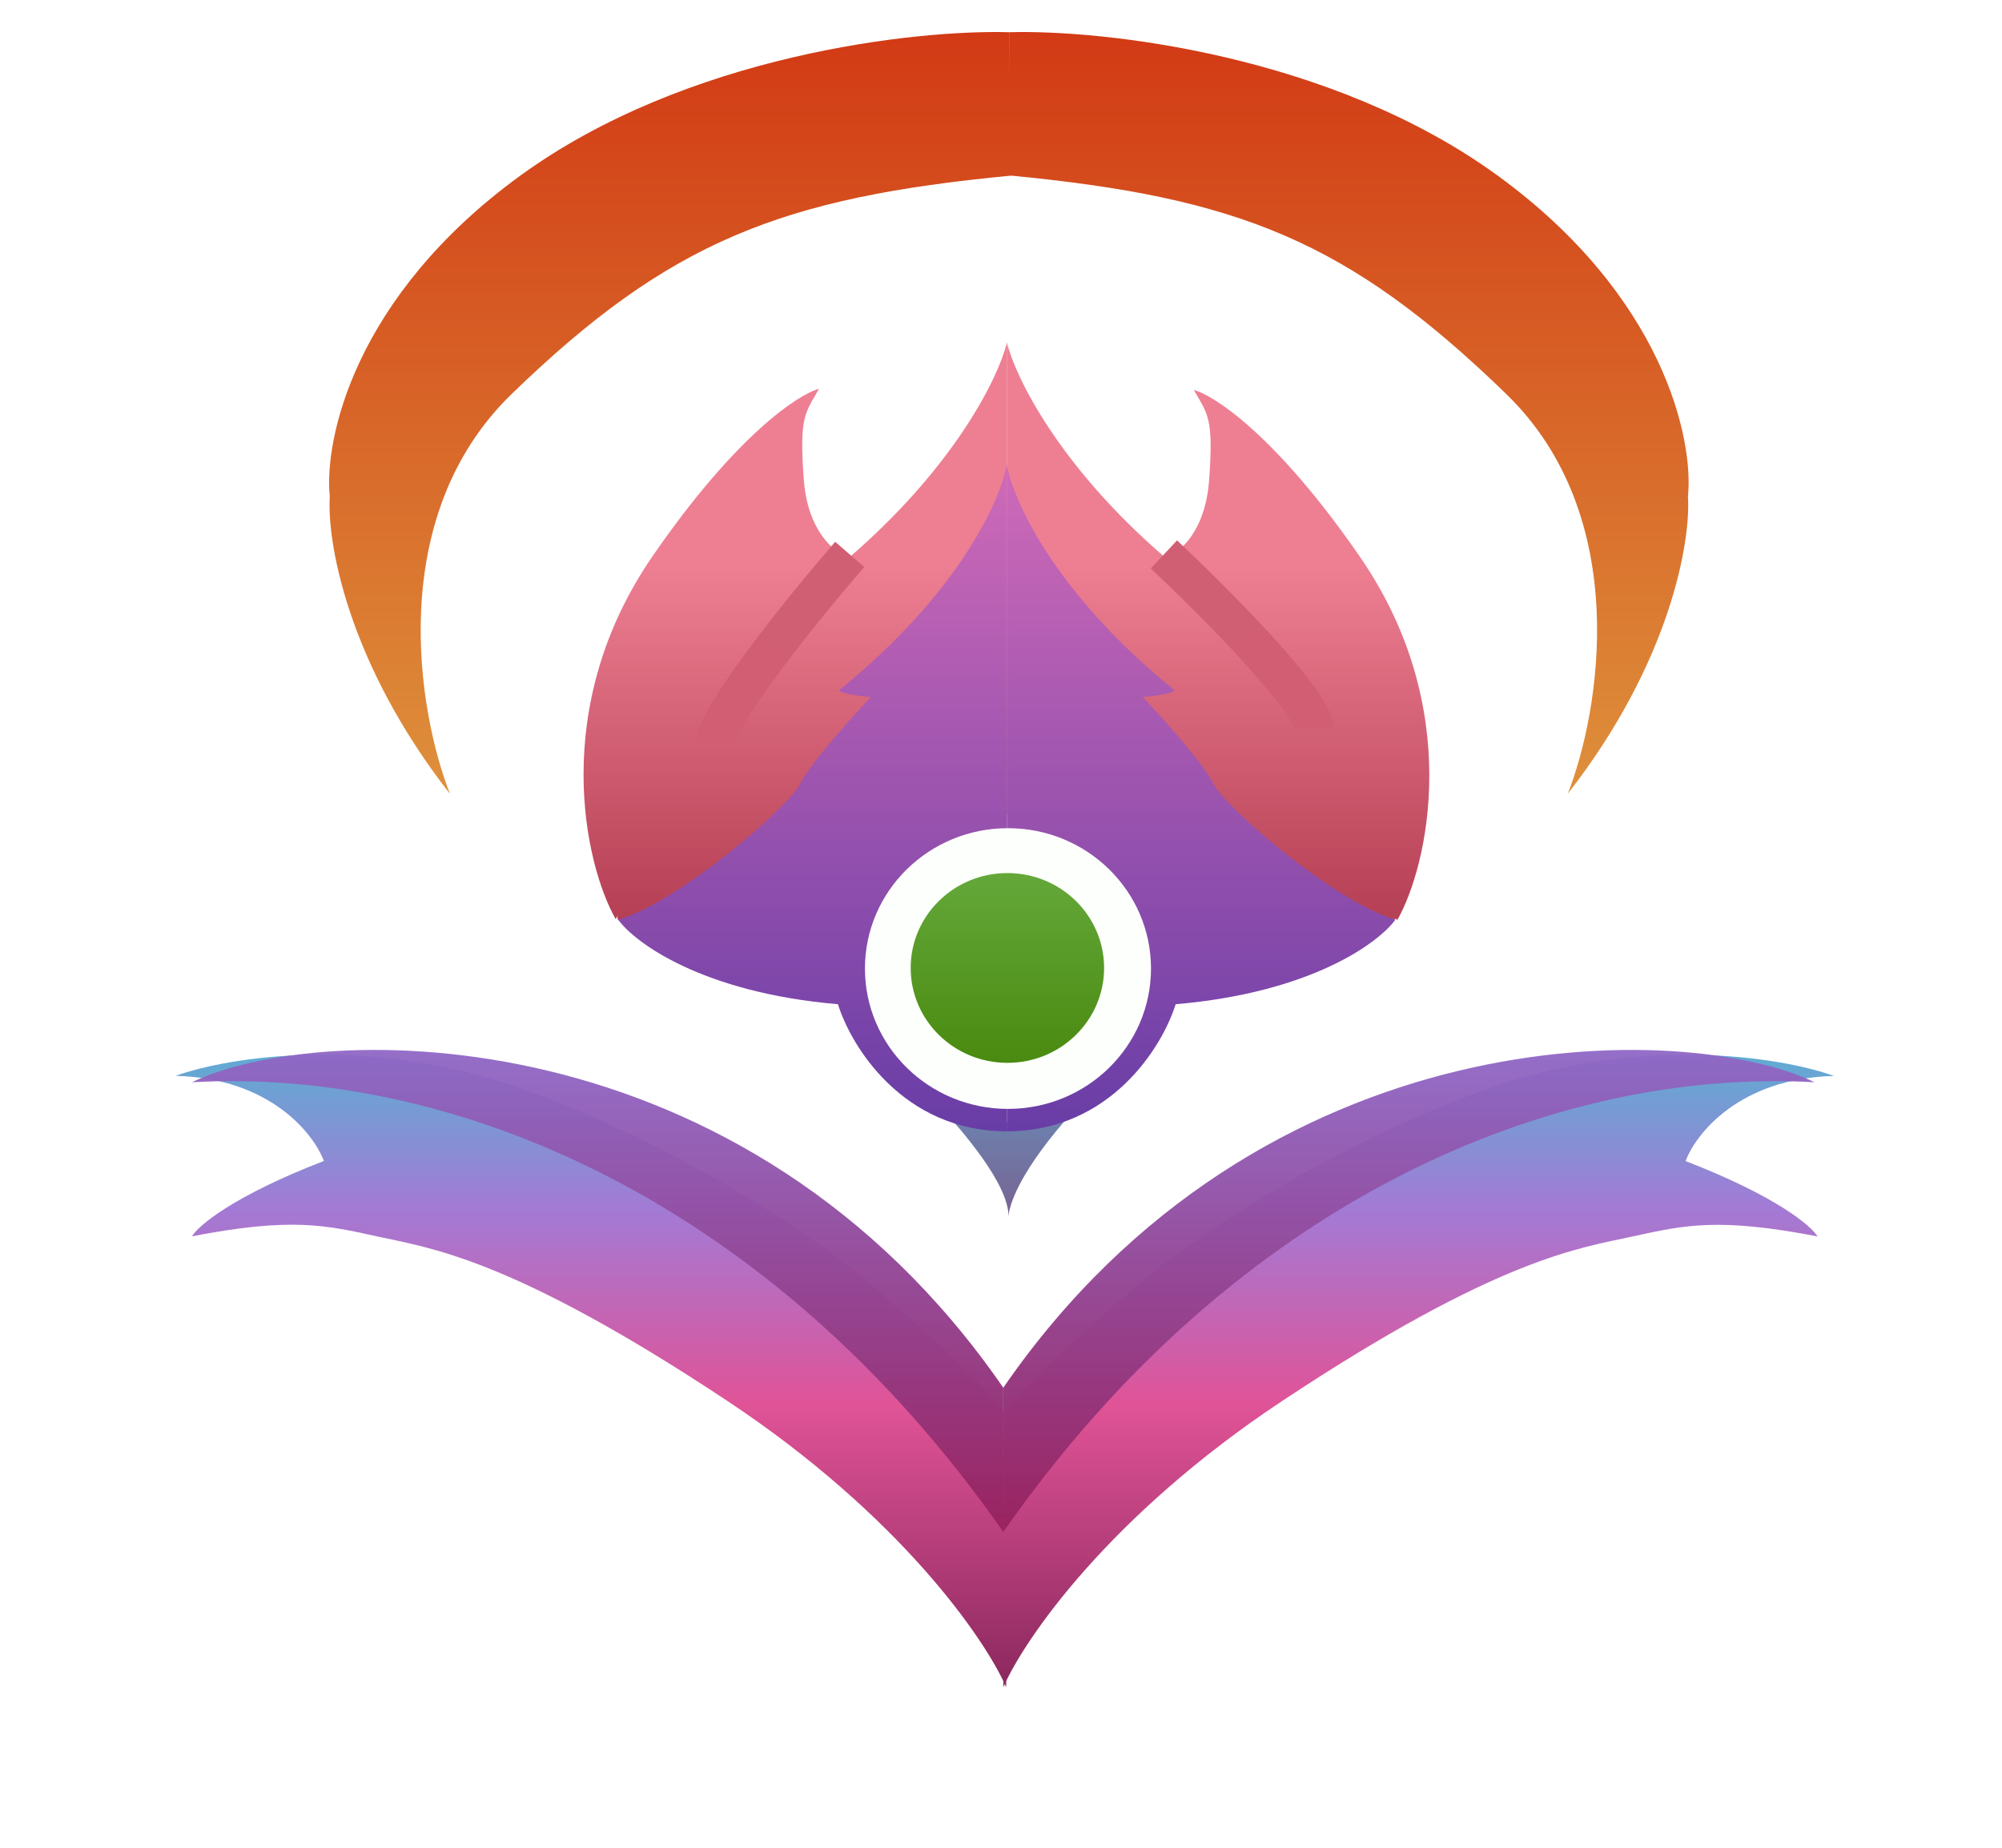 <svg width="52" height="48" viewBox="0 0 52 48" fill="none" xmlns="http://www.w3.org/2000/svg">
<g filter="url(#filter0_d_6241_504)">
<path d="M33.306 32.392C28.799 35.38 26.597 38.597 26.059 39.832L26.089 35.873V32.75C26.43 32.105 28.759 30.051 29.881 29.105C31.078 28.124 34.485 25.794 38.529 24.324C42.573 22.854 46.284 23.462 47.634 23.95C45.186 24.01 44.046 25.449 43.782 26.162C46.133 27.07 47.045 27.845 47.208 28.119C44.65 27.626 43.767 27.82 42.412 28.119C41.056 28.418 38.94 28.657 33.306 32.392Z" fill="url(#paint0_linear_6241_504)"/>
<path d="M18.887 32.389C23.394 35.377 25.597 38.594 26.135 39.83L26.105 35.87V32.748C25.763 32.102 23.435 30.048 22.313 29.102C21.115 28.121 17.709 25.791 13.665 24.321C9.621 22.851 5.91 23.46 4.56 23.948C7.008 24.007 8.148 25.447 8.412 26.159C6.061 27.067 5.148 27.842 4.986 28.116C7.544 27.623 8.427 27.817 9.782 28.116C11.137 28.415 13.254 28.654 18.887 32.389Z" fill="url(#paint1_linear_6241_504)"/>
</g>
<path d="M31.404 12.49C31.306 13.805 30.632 14.363 30.307 14.477C29.747 13.7 34.063 20.439 36.291 23.905C37.098 22.486 38.027 18.392 35.332 14.477C33.176 11.346 31.551 10.274 31.008 10.13C31.373 10.772 31.525 10.847 31.404 12.49Z" fill="url(#paint2_linear_6241_504)"/>
<path d="M20.878 12.46C20.976 13.775 21.65 14.333 21.975 14.448C22.535 13.671 18.219 20.409 15.991 23.875C15.184 22.456 14.255 18.362 16.95 14.448C19.106 11.316 20.731 10.244 21.274 10.1C20.909 10.742 20.757 10.817 20.878 12.46Z" fill="url(#paint3_linear_6241_504)"/>
<path d="M30.292 14.507C27.478 12.093 26.359 9.756 26.151 8.89V21.141C28.404 21.141 29.515 22.964 29.79 23.875H36.261C36.322 21.978 33.809 17.525 30.292 14.507Z" fill="url(#paint4_linear_6241_504)"/>
<path d="M22.01 14.522C24.824 12.108 25.944 9.771 26.152 8.905V21.156C23.898 21.156 22.787 22.979 22.512 23.89H16.041C15.98 21.993 18.493 17.54 22.01 14.522Z" fill="url(#paint5_linear_6241_504)"/>
<path d="M30.231 14.402C31.531 15.622 34.129 18.233 34.129 18.914" stroke="url(#paint6_linear_6241_504)"/>
<path d="M22.07 14.402C20.893 15.76 18.538 18.664 18.538 19.422" stroke="url(#paint7_linear_6241_504)"/>
<path d="M27.932 28.806C26.458 30.427 26.206 31.334 26.196 31.6C26.196 30.757 25.003 29.396 24.476 28.806C26.084 29.418 27.45 29.061 27.932 28.806Z" fill="url(#paint8_linear_6241_504)"/>
<path d="M21.765 26.087C18.257 25.788 16.497 24.498 16.056 23.89C17.593 23.457 20.486 20.977 20.791 20.349C21.035 19.847 22.111 18.646 22.618 18.108C21.96 18.049 21.796 17.964 21.796 17.929C24.902 15.419 25.993 12.979 26.151 12.072V29.389C23.459 29.389 22.105 27.187 21.765 26.087Z" fill="url(#paint9_linear_6241_504)"/>
<path d="M30.536 26.087C34.044 25.788 35.804 24.498 36.245 23.89C34.708 23.457 31.815 20.977 31.51 20.349C31.267 19.847 30.191 18.646 29.683 18.108C30.341 18.049 30.505 17.964 30.505 17.929C27.399 15.419 26.308 12.979 26.151 12.072V29.389C28.843 29.389 30.196 27.187 30.536 26.087Z" fill="url(#paint10_linear_6241_504)"/>
<ellipse cx="26.181" cy="25.16" rx="3.715" ry="3.646" fill="#FDFFFC"/>
<ellipse cx="26.166" cy="25.145" rx="2.512" ry="2.465" fill="url(#paint11_linear_6241_504)"/>
<path d="M39.123 10.235C42.412 13.426 41.559 18.487 40.722 20.618C43.401 17.188 43.919 14.04 43.843 12.894C43.995 11.425 43.219 7.701 38.894 4.557C34.57 1.414 28.637 0.767 26.211 0.837V4.557C32.149 5.125 35.012 6.245 39.123 10.235Z" fill="url(#paint12_linear_6241_504)"/>
<path d="M13.286 10.239C9.998 13.431 10.85 18.492 11.688 20.623C9.008 17.193 8.49 14.044 8.566 12.899C8.414 11.43 9.191 7.706 13.515 4.562C17.839 1.419 23.785 0.767 26.211 0.837L26.262 4.562C20.324 5.13 17.397 6.25 13.286 10.239Z" fill="url(#paint13_linear_6241_504)"/>
<path d="M26.06 39.797V36.05C19.339 26.305 8.339 26.5 4.986 28.114C11.769 27.733 20.019 31.147 26.06 39.797Z" fill="url(#paint14_linear_6241_504)"/>
<path d="M26.059 39.797V36.05C32.779 26.305 43.779 26.5 47.132 28.114C40.35 27.733 32.099 31.147 26.059 39.797Z" fill="url(#paint15_linear_6241_504)"/>
<defs>
<filter id="filter0_d_6241_504" x="0.56" y="23.398" width="51.074" height="24.435" filterUnits="userSpaceOnUse" color-interpolation-filters="sRGB">
<feFlood flood-opacity="0" result="BackgroundImageFix"/>
<feColorMatrix in="SourceAlpha" type="matrix" values="0 0 0 0 0 0 0 0 0 0 0 0 0 0 0 0 0 0 127 0" result="hardAlpha"/>
<feOffset dy="4"/>
<feGaussianBlur stdDeviation="2"/>
<feComposite in2="hardAlpha" operator="out"/>
<feColorMatrix type="matrix" values="0 0 0 0 0 0 0 0 0 0 0 0 0 0 0 0 0 0 0.25 0"/>
<feBlend mode="normal" in2="BackgroundImageFix" result="effect1_dropShadow_6241_504"/>
<feBlend mode="normal" in="SourceGraphic" in2="effect1_dropShadow_6241_504" result="shape"/>
</filter>
<linearGradient id="paint0_linear_6241_504" x1="26.097" y1="23.398" x2="26.097" y2="39.832" gradientUnits="userSpaceOnUse">
<stop stop-color="#5FACD3"/>
<stop offset="0.244" stop-color="#A37AD5"/>
<stop offset="0.553" stop-color="#E05397"/>
<stop offset="1" stop-color="#8B285E"/>
</linearGradient>
<linearGradient id="paint1_linear_6241_504" x1="26.097" y1="23.398" x2="26.097" y2="39.832" gradientUnits="userSpaceOnUse">
<stop stop-color="#5FACD3"/>
<stop offset="0.244" stop-color="#A37AD5"/>
<stop offset="0.553" stop-color="#E05397"/>
<stop offset="1" stop-color="#8B285E"/>
</linearGradient>
<linearGradient id="paint2_linear_6241_504" x1="26.141" y1="8.89" x2="26.141" y2="23.905" gradientUnits="userSpaceOnUse">
<stop offset="0.384" stop-color="#EE7F92"/>
<stop offset="1" stop-color="#B53F54"/>
</linearGradient>
<linearGradient id="paint3_linear_6241_504" x1="26.141" y1="8.89" x2="26.141" y2="23.905" gradientUnits="userSpaceOnUse">
<stop offset="0.384" stop-color="#EE7F92"/>
<stop offset="1" stop-color="#B53F54"/>
</linearGradient>
<linearGradient id="paint4_linear_6241_504" x1="26.141" y1="8.89" x2="26.141" y2="23.905" gradientUnits="userSpaceOnUse">
<stop offset="0.384" stop-color="#EE7F92"/>
<stop offset="1" stop-color="#B53F54"/>
</linearGradient>
<linearGradient id="paint5_linear_6241_504" x1="26.141" y1="8.89" x2="26.141" y2="23.905" gradientUnits="userSpaceOnUse">
<stop offset="0.384" stop-color="#EE7F92"/>
<stop offset="1" stop-color="#B53F54"/>
</linearGradient>
<linearGradient id="paint6_linear_6241_504" x1="30.231" y1="14.409" x2="32.585" y2="19.617" gradientUnits="userSpaceOnUse">
<stop stop-color="#D15F73"/>
<stop offset="1" stop-color="#D15E72"/>
</linearGradient>
<linearGradient id="paint7_linear_6241_504" x1="22.07" y1="14.41" x2="19.11" y2="19.745" gradientUnits="userSpaceOnUse">
<stop stop-color="#D15F73"/>
<stop offset="1" stop-color="#D15E72"/>
</linearGradient>
<linearGradient id="paint8_linear_6241_504" x1="26.204" y1="28.806" x2="26.204" y2="31.629" gradientUnits="userSpaceOnUse">
<stop stop-color="#6C84B0"/>
<stop offset="1" stop-color="#776392"/>
</linearGradient>
<linearGradient id="paint9_linear_6241_504" x1="26.151" y1="12.072" x2="26.151" y2="29.389" gradientUnits="userSpaceOnUse">
<stop stop-color="#CF6AB8"/>
<stop offset="1" stop-color="#683DA6"/>
</linearGradient>
<linearGradient id="paint10_linear_6241_504" x1="26.151" y1="12.072" x2="26.151" y2="29.389" gradientUnits="userSpaceOnUse">
<stop stop-color="#CF6AB8"/>
<stop offset="1" stop-color="#683DA6"/>
</linearGradient>
<linearGradient id="paint11_linear_6241_504" x1="26.166" y1="22.68" x2="26.166" y2="27.61" gradientUnits="userSpaceOnUse">
<stop stop-color="#64A83A"/>
<stop offset="1" stop-color="#4A8A10"/>
</linearGradient>
<linearGradient id="paint12_linear_6241_504" x1="26.205" y1="0.832" x2="26.205" y2="20.623" gradientUnits="userSpaceOnUse">
<stop stop-color="#D23A15"/>
<stop offset="1" stop-color="#DE903B"/>
</linearGradient>
<linearGradient id="paint13_linear_6241_504" x1="26.205" y1="0.832" x2="26.205" y2="20.623" gradientUnits="userSpaceOnUse">
<stop stop-color="#D23A15"/>
<stop offset="1" stop-color="#DE903B"/>
</linearGradient>
<linearGradient id="paint14_linear_6241_504" x1="15.508" y1="27.277" x2="15.508" y2="39.797" gradientUnits="userSpaceOnUse">
<stop stop-color="#8F67C6" stop-opacity="0.95"/>
<stop offset="1" stop-color="#99235F"/>
</linearGradient>
<linearGradient id="paint15_linear_6241_504" x1="36.61" y1="27.277" x2="36.61" y2="39.797" gradientUnits="userSpaceOnUse">
<stop stop-color="#8F67C6" stop-opacity="0.95"/>
<stop offset="1" stop-color="#99235F"/>
</linearGradient>
</defs>
</svg>
